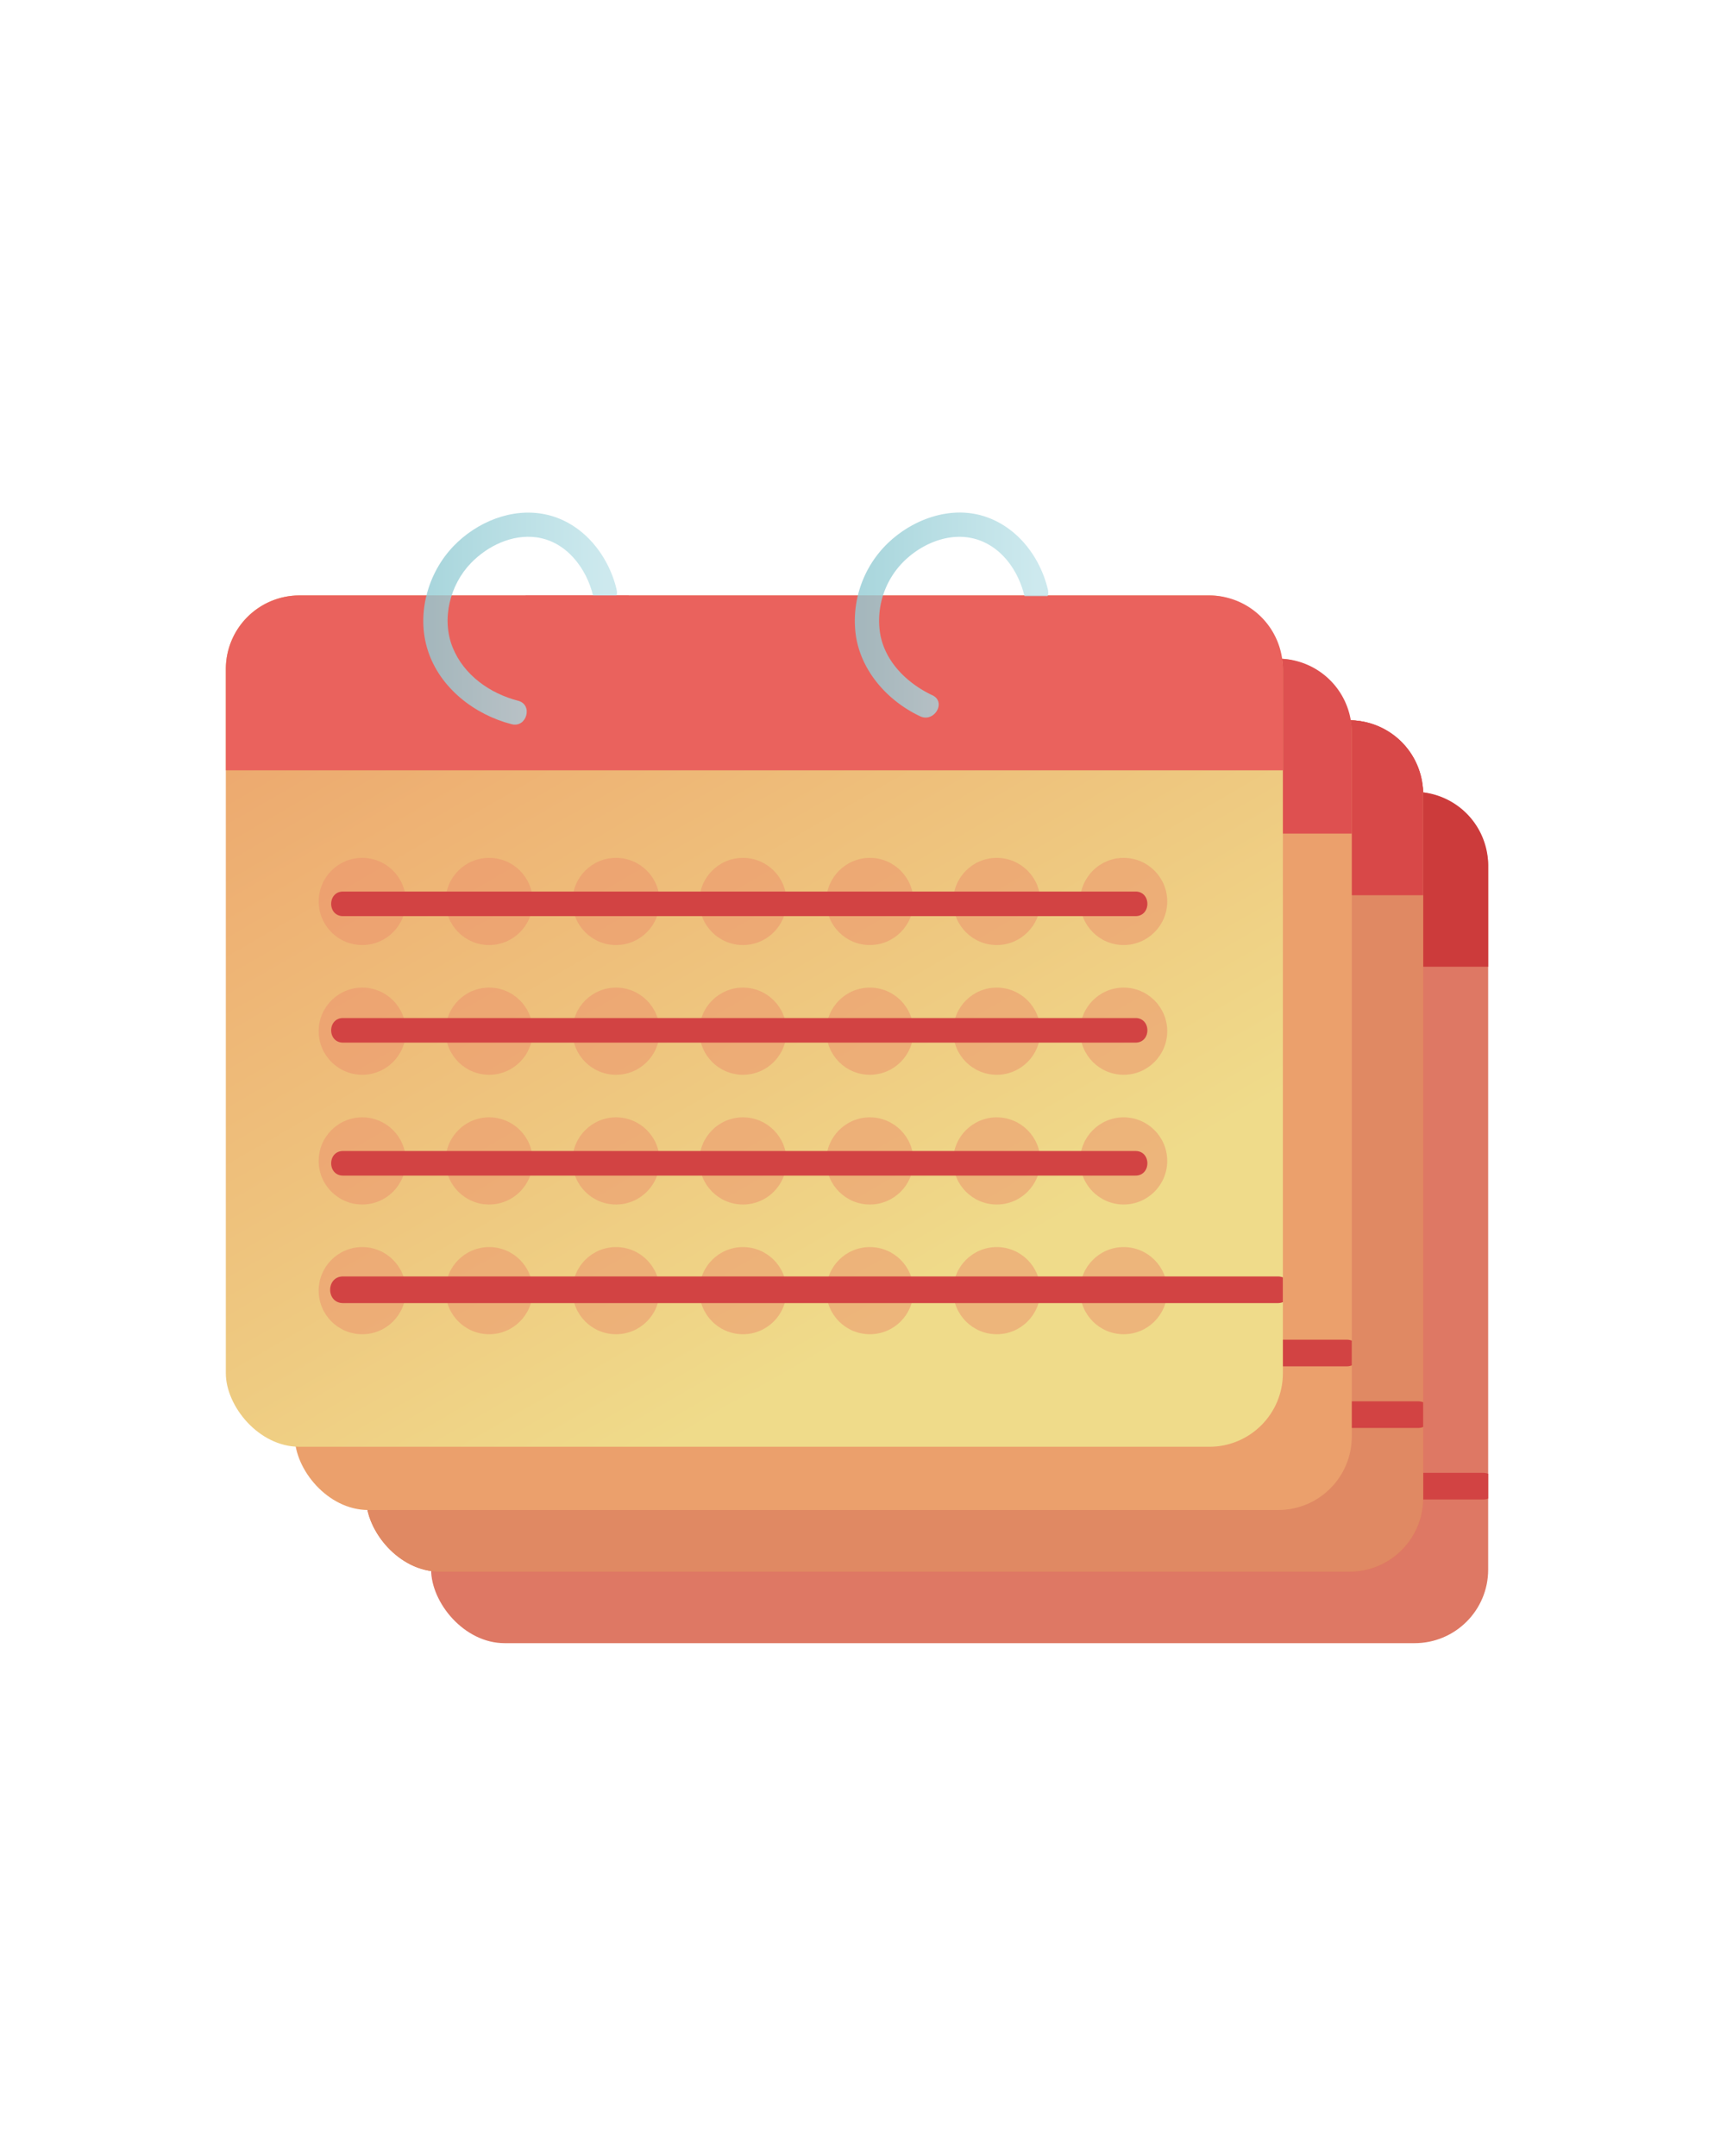 <svg id="body" xmlns="http://www.w3.org/2000/svg" xmlns:xlink="http://www.w3.org/1999/xlink" viewBox="0 0 1814.89 2282.08"><defs><style>.cls-1{fill:#de7864}.cls-2{fill:#cc3b3b}.cls-3{fill:#ec916c;opacity:.5}.cls-4{fill:#d24343}.cls-5{fill:#e37a54}.cls-6{fill:#d84848}.cls-7{fill:#e08963}.cls-8{fill:#eba06c}.cls-9{fill:#de5050}.cls-10{fill:url(#linear-gradient)}.cls-11{fill:#ea625d}.cls-12{opacity:.8}.cls-13{fill:url(#linear-gradient-2)}.cls-14{fill:url(#linear-gradient-3)}</style><linearGradient id="linear-gradient" x1="478" y1="525.4" x2="1119.52" y2="1636.54" gradientUnits="userSpaceOnUse"><stop offset="0" stop-color="#eda26b"/><stop offset=".77" stop-color="#efdb8a"/></linearGradient><linearGradient id="linear-gradient-2" x1="458.69" y1="654.88" x2="642.99" y2="654.88" gradientUnits="userSpaceOnUse"><stop offset="0" stop-color="#94ccd4"/><stop offset="1" stop-color="#c1e4ea"/></linearGradient><linearGradient id="linear-gradient-3" x1="915.35" y1="651.09" x2="1099.64" y2="651.09" xlink:href="#linear-gradient-2"/></defs><title>extra_panels_illo</title><rect class="cls-1" x="456.49" y="838.26" width="1119.28" height="901.26" rx="77.86" ry="77.86"/><path class="cls-2" d="M1575.78 1023.42v-107.3a78.09 78.09 0 0 0-77.86-77.86H534.36a78.09 78.09 0 0 0-77.86 77.86v107.3z"/><circle class="cls-3" cx="600.94" cy="1162.22" r="46.13"/><circle class="cls-3" cx="735.32" cy="1162.22" r="46.13"/><circle class="cls-3" cx="869.69" cy="1162.22" r="46.13"/><circle class="cls-3" cx="1004.06" cy="1162.22" r="46.13"/><circle class="cls-3" cx="1138.43" cy="1162.22" r="46.13"/><circle class="cls-3" cx="1272.81" cy="1162.22" r="46.13"/><circle class="cls-3" cx="1407.18" cy="1162.22" r="46.13"/><circle class="cls-3" cx="600.94" cy="1299.56" r="46.13"/><circle class="cls-3" cx="735.32" cy="1299.56" r="46.13"/><circle class="cls-3" cx="869.69" cy="1299.56" r="46.13"/><circle class="cls-3" cx="1004.06" cy="1299.56" r="46.13"/><circle class="cls-3" cx="1138.43" cy="1299.56" r="46.13"/><circle class="cls-3" cx="1272.81" cy="1299.56" r="46.13"/><circle class="cls-3" cx="1407.18" cy="1299.56" r="46.13"/><circle class="cls-3" cx="600.94" cy="1436.91" r="46.13"/><circle class="cls-3" cx="735.32" cy="1436.91" r="46.13"/><circle class="cls-3" cx="869.69" cy="1436.91" r="46.13"/><circle class="cls-3" cx="1004.06" cy="1436.91" r="46.13"/><circle class="cls-3" cx="1138.43" cy="1436.91" r="46.13"/><circle class="cls-3" cx="1272.81" cy="1436.91" r="46.13"/><circle class="cls-3" cx="1407.18" cy="1436.91" r="46.13"/><circle class="cls-3" cx="600.94" cy="1574.25" r="46.13"/><circle class="cls-3" cx="735.32" cy="1574.25" r="46.13"/><circle class="cls-3" cx="869.69" cy="1574.25" r="46.13"/><circle class="cls-3" cx="1004.06" cy="1574.25" r="46.13"/><circle class="cls-3" cx="1138.43" cy="1574.25" r="46.13"/><circle class="cls-3" cx="1272.81" cy="1574.25" r="46.13"/><circle class="cls-3" cx="1407.18" cy="1574.25" r="46.13"/><path class="cls-4" d="M580.58 1177.75h839.16c16.71 0 16.73-26 0-26H580.58c-16.71 0-16.73 26 0 26zM580.58 1311.65h839.16c16.71 0 16.73-26 0-26H580.58c-16.71 0-16.73 26 0 26zM580.58 1452.43h839.16c16.71 0 16.73-26 0-26H580.58c-16.71 0-16.73 26 0 26zM1575.78 1560.21a14.41 14.41 0 0 0-5.18-1h-990c-18.15 0-18.18 28.2 0 28.2h990a14.37 14.37 0 0 0 5.18-1z"/><rect class="cls-5" x="387.63" y="762.53" width="1119.28" height="901.26" rx="77.86" ry="77.86"/><path class="cls-6" d="M1506.91 947.69v-107.3a78.09 78.09 0 0 0-77.91-77.86H465.49a78.09 78.09 0 0 0-77.86 77.86v107.3z"/><circle class="cls-3" cx="532.08" cy="1086.49" r="46.13"/><circle class="cls-3" cx="666.45" cy="1086.49" r="46.13"/><circle class="cls-3" cx="800.82" cy="1086.49" r="46.13"/><circle class="cls-3" cx="935.2" cy="1086.49" r="46.13"/><circle class="cls-3" cx="1069.57" cy="1086.49" r="46.13"/><circle class="cls-3" cx="1203.94" cy="1086.49" r="46.13"/><circle class="cls-3" cx="1338.32" cy="1086.49" r="46.13"/><circle class="cls-3" cx="532.08" cy="1223.83" r="46.13"/><circle class="cls-3" cx="666.45" cy="1223.83" r="46.13"/><circle class="cls-3" cx="800.82" cy="1223.83" r="46.13"/><circle class="cls-3" cx="935.2" cy="1223.83" r="46.13"/><circle class="cls-3" cx="1069.57" cy="1223.83" r="46.13"/><circle class="cls-3" cx="1203.94" cy="1223.83" r="46.13"/><circle class="cls-3" cx="1338.32" cy="1223.83" r="46.13"/><circle class="cls-3" cx="532.08" cy="1361.17" r="46.13"/><circle class="cls-3" cx="666.45" cy="1361.17" r="46.13"/><circle class="cls-3" cx="800.82" cy="1361.17" r="46.13"/><circle class="cls-3" cx="935.2" cy="1361.17" r="46.13"/><circle class="cls-3" cx="1069.57" cy="1361.17" r="46.13"/><circle class="cls-3" cx="1203.94" cy="1361.17" r="46.13"/><circle class="cls-3" cx="1338.32" cy="1361.17" r="46.13"/><circle class="cls-3" cx="532.08" cy="1498.52" r="46.13"/><circle class="cls-3" cx="666.45" cy="1498.52" r="46.13"/><circle class="cls-3" cx="800.82" cy="1498.52" r="46.13"/><circle class="cls-3" cx="935.2" cy="1498.52" r="46.13"/><circle class="cls-3" cx="1069.57" cy="1498.52" r="46.13"/><circle class="cls-3" cx="1203.94" cy="1498.52" r="46.13"/><circle class="cls-3" cx="1338.32" cy="1498.52" r="46.13"/><path class="cls-4" d="M511.72 1102h839.16c16.71 0 16.73-26 0-26H511.72c-16.71 0-16.73 26 0 26zM511.72 1235.92h839.16c16.71 0 16.73-26 0-26H511.72c-16.71 0-16.73 26 0 26zM511.72 1376.7h839.16c16.71 0 16.73-26 0-26H511.72c-16.71 0-16.73 26 0 26zM1506.91 1484.48a14.41 14.41 0 0 0-5.18-1h-990c-18.15 0-18.18 28.2 0 28.2h990a14.37 14.37 0 0 0 5.18-1z"/><rect class="cls-7" x="387.63" y="762.53" width="1119.28" height="901.26" rx="77.86" ry="77.86"/><path class="cls-6" d="M1506.91 947.69v-107.3a78.09 78.09 0 0 0-77.91-77.86H465.49a78.09 78.09 0 0 0-77.86 77.86v107.3z"/><circle class="cls-3" cx="532.08" cy="1086.49" r="46.13"/><circle class="cls-3" cx="666.45" cy="1086.49" r="46.13"/><circle class="cls-3" cx="800.82" cy="1086.49" r="46.13"/><circle class="cls-3" cx="935.2" cy="1086.49" r="46.13"/><circle class="cls-3" cx="1069.57" cy="1086.49" r="46.13"/><circle class="cls-3" cx="1203.94" cy="1086.49" r="46.13"/><circle class="cls-3" cx="1338.32" cy="1086.49" r="46.13"/><circle class="cls-3" cx="532.08" cy="1223.83" r="46.13"/><circle class="cls-3" cx="666.45" cy="1223.83" r="46.13"/><circle class="cls-3" cx="800.82" cy="1223.83" r="46.13"/><circle class="cls-3" cx="935.2" cy="1223.83" r="46.13"/><circle class="cls-3" cx="1069.57" cy="1223.83" r="46.13"/><circle class="cls-3" cx="1203.94" cy="1223.83" r="46.13"/><circle class="cls-3" cx="1338.32" cy="1223.83" r="46.13"/><circle class="cls-3" cx="532.08" cy="1361.17" r="46.13"/><circle class="cls-3" cx="666.45" cy="1361.17" r="46.13"/><circle class="cls-3" cx="800.82" cy="1361.17" r="46.13"/><circle class="cls-3" cx="935.2" cy="1361.17" r="46.13"/><circle class="cls-3" cx="1069.57" cy="1361.17" r="46.13"/><circle class="cls-3" cx="1203.94" cy="1361.17" r="46.13"/><circle class="cls-3" cx="1338.32" cy="1361.17" r="46.13"/><circle class="cls-3" cx="532.08" cy="1498.52" r="46.13"/><circle class="cls-3" cx="666.45" cy="1498.52" r="46.13"/><circle class="cls-3" cx="800.82" cy="1498.52" r="46.13"/><circle class="cls-3" cx="935.2" cy="1498.52" r="46.13"/><circle class="cls-3" cx="1069.57" cy="1498.52" r="46.13"/><circle class="cls-3" cx="1203.94" cy="1498.52" r="46.13"/><circle class="cls-3" cx="1338.32" cy="1498.52" r="46.13"/><path class="cls-4" d="M511.72 1102h839.16c16.71 0 16.73-26 0-26H511.72c-16.71 0-16.73 26 0 26zM511.72 1235.92h839.16c16.71 0 16.73-26 0-26H511.72c-16.71 0-16.73 26 0 26zM511.72 1376.7h839.16c16.71 0 16.73-26 0-26H511.72c-16.71 0-16.73 26 0 26zM1506.91 1484.48a14.41 14.41 0 0 0-5.18-1h-990c-18.15 0-18.18 28.2 0 28.2h990a14.37 14.37 0 0 0 5.18-1z"/><rect class="cls-8" x="312.09" y="697.29" width="1119.28" height="901.26" rx="77.86" ry="77.86"/><path class="cls-9" d="M1431.37 882.45v-107.3a78.09 78.09 0 0 0-77.86-77.86H390a78.09 78.09 0 0 0-77.86 77.86v107.3z"/><circle class="cls-3" cx="456.54" cy="1021.26" r="46.13"/><circle class="cls-3" cx="590.91" cy="1021.26" r="46.13"/><circle class="cls-3" cx="725.29" cy="1021.26" r="46.13"/><circle class="cls-3" cx="859.66" cy="1021.26" r="46.13"/><circle class="cls-3" cx="994.03" cy="1021.26" r="46.13"/><circle class="cls-3" cx="1128.41" cy="1021.26" r="46.13"/><circle class="cls-3" cx="1262.78" cy="1021.26" r="46.13"/><circle class="cls-3" cx="456.54" cy="1158.6" r="46.13"/><circle class="cls-3" cx="590.91" cy="1158.6" r="46.13"/><circle class="cls-3" cx="725.29" cy="1158.6" r="46.13"/><circle class="cls-3" cx="859.66" cy="1158.6" r="46.13"/><circle class="cls-3" cx="994.03" cy="1158.6" r="46.13"/><circle class="cls-3" cx="1128.41" cy="1158.6" r="46.13"/><circle class="cls-3" cx="1262.78" cy="1158.6" r="46.13"/><circle class="cls-3" cx="456.54" cy="1295.94" r="46.13"/><circle class="cls-3" cx="590.91" cy="1295.94" r="46.13"/><circle class="cls-3" cx="725.29" cy="1295.94" r="46.13"/><circle class="cls-3" cx="859.66" cy="1295.94" r="46.13"/><circle class="cls-3" cx="994.03" cy="1295.94" r="46.13"/><circle class="cls-3" cx="1128.41" cy="1295.94" r="46.13"/><circle class="cls-3" cx="1262.78" cy="1295.94" r="46.13"/><circle class="cls-3" cx="456.54" cy="1433.28" r="46.13"/><circle class="cls-3" cx="590.91" cy="1433.28" r="46.13"/><circle class="cls-3" cx="725.29" cy="1433.28" r="46.13"/><circle class="cls-3" cx="859.66" cy="1433.28" r="46.13"/><circle class="cls-3" cx="994.03" cy="1433.28" r="46.13"/><circle class="cls-3" cx="1128.41" cy="1433.28" r="46.13"/><circle class="cls-3" cx="1262.78" cy="1433.28" r="46.13"/><path class="cls-4" d="M436.18 1036.78h839.16c16.71 0 16.73-26 0-26H436.18c-16.71 0-16.73 26 0 26zM436.18 1170.69h839.16c16.71 0 16.73-26 0-26H436.18c-16.71 0-16.73 26 0 26zM436.18 1311.46h839.16c16.71 0 16.73-26 0-26H436.18c-16.71 0-16.73 26 0 26zM1431.37 1419.24a14.41 14.41 0 0 0-5.18-1h-990c-18.15 0-18.18 28.2 0 28.2h990a14.37 14.37 0 0 0 5.18-1z"/><rect class="cls-10" x="239.12" y="630.34" width="1119.28" height="901.26" rx="77.86" ry="77.86"/><path class="cls-11" d="M1358.4 815.5V708.2a78.09 78.09 0 0 0-77.86-77.86H317a78.09 78.09 0 0 0-77.86 77.86v107.3z"/><path class="cls-12 cls-13" d="M652.88 624c-8.91-37.44-36.8-71.57-75.79-79.55-35.23-7.22-72.25 8.17-96.7 33.51-27.59 28.59-39.72 72.37-27.35 110.71 12.79 39.66 49.43 67.93 88.71 78 16.06 4.13 22.91-20.7 6.85-24.83-29.72-7.64-57.43-27.1-69.26-56.34-12.19-30.13-2.89-66.39 19.26-89.35 17.6-18.24 43.78-30.89 69.58-27.29 31.58 4.4 52.92 32.75 59.87 62 3.84 16.11 28.67 9.29 24.83-6.85z"/><path class="cls-12 cls-14" d="M1109.54 624c-8.44-35.44-33.63-67.73-69.61-78.1-32.5-9.37-67.59 2.14-93 23.05a114.24 114.24 0 0 0-41.21 99.68c4.1 39.88 33.2 73 68.61 89.67 14.91 7 28-15.18 13-22.24-27.8-13.09-52.3-37.42-55.92-69.17A88.31 88.31 0 0 1 961.7 590c18.07-15.61 43.32-25.46 67.28-20.35 29.62 6.33 49.06 33.15 55.73 61.16 3.84 16.11 28.67 9.29 24.83-6.85z"/><path class="cls-11" d="M556.46 630.34h109.3v40.38h-109.3zM1042.47 631.1h109.3v40.38h-109.3z"/><circle class="cls-3" cx="383.57" cy="954.31" r="46.13"/><circle class="cls-3" cx="517.94" cy="954.31" r="46.13"/><circle class="cls-3" cx="652.31" cy="954.31" r="46.13"/><circle class="cls-3" cx="786.69" cy="954.31" r="46.13"/><circle class="cls-3" cx="921.06" cy="954.31" r="46.13"/><circle class="cls-3" cx="1055.43" cy="954.31" r="46.13"/><circle class="cls-3" cx="1189.8" cy="954.31" r="46.13"/><circle class="cls-3" cx="383.57" cy="1091.65" r="46.13"/><circle class="cls-3" cx="517.94" cy="1091.65" r="46.13"/><circle class="cls-3" cx="652.31" cy="1091.65" r="46.13"/><circle class="cls-3" cx="786.69" cy="1091.65" r="46.13"/><circle class="cls-3" cx="921.06" cy="1091.65" r="46.13"/><circle class="cls-3" cx="1055.43" cy="1091.65" r="46.13"/><circle class="cls-3" cx="1189.8" cy="1091.65" r="46.13"/><circle class="cls-3" cx="383.57" cy="1228.99" r="46.13"/><circle class="cls-3" cx="517.94" cy="1228.99" r="46.13"/><circle class="cls-3" cx="652.31" cy="1228.99" r="46.13"/><circle class="cls-3" cx="786.69" cy="1228.99" r="46.13"/><circle class="cls-3" cx="921.06" cy="1228.99" r="46.13"/><circle class="cls-3" cx="1055.43" cy="1228.99" r="46.13"/><circle class="cls-3" cx="1189.8" cy="1228.99" r="46.13"/><circle class="cls-3" cx="383.57" cy="1366.33" r="46.13"/><circle class="cls-3" cx="517.94" cy="1366.33" r="46.13"/><circle class="cls-3" cx="652.31" cy="1366.33" r="46.13"/><circle class="cls-3" cx="786.69" cy="1366.33" r="46.13"/><circle class="cls-3" cx="921.06" cy="1366.33" r="46.13"/><circle class="cls-3" cx="1055.43" cy="1366.33" r="46.13"/><circle class="cls-3" cx="1189.8" cy="1366.33" r="46.13"/><path class="cls-4" d="M363.21 969.83h839.16c16.71 0 16.73-26 0-26H363.21c-16.71 0-16.73 26 0 26zM363.21 1103.74h839.16c16.71 0 16.73-26 0-26H363.21c-16.71 0-16.73 26 0 26zM363.21 1244.51h839.16c16.71 0 16.73-26 0-26H363.21c-16.71 0-16.73 26 0 26zM1358.4 1352.29a14.41 14.41 0 0 0-5.18-1h-990c-18.15 0-18.18 28.2 0 28.2h990a14.37 14.37 0 0 0 5.18-1z"/></svg>